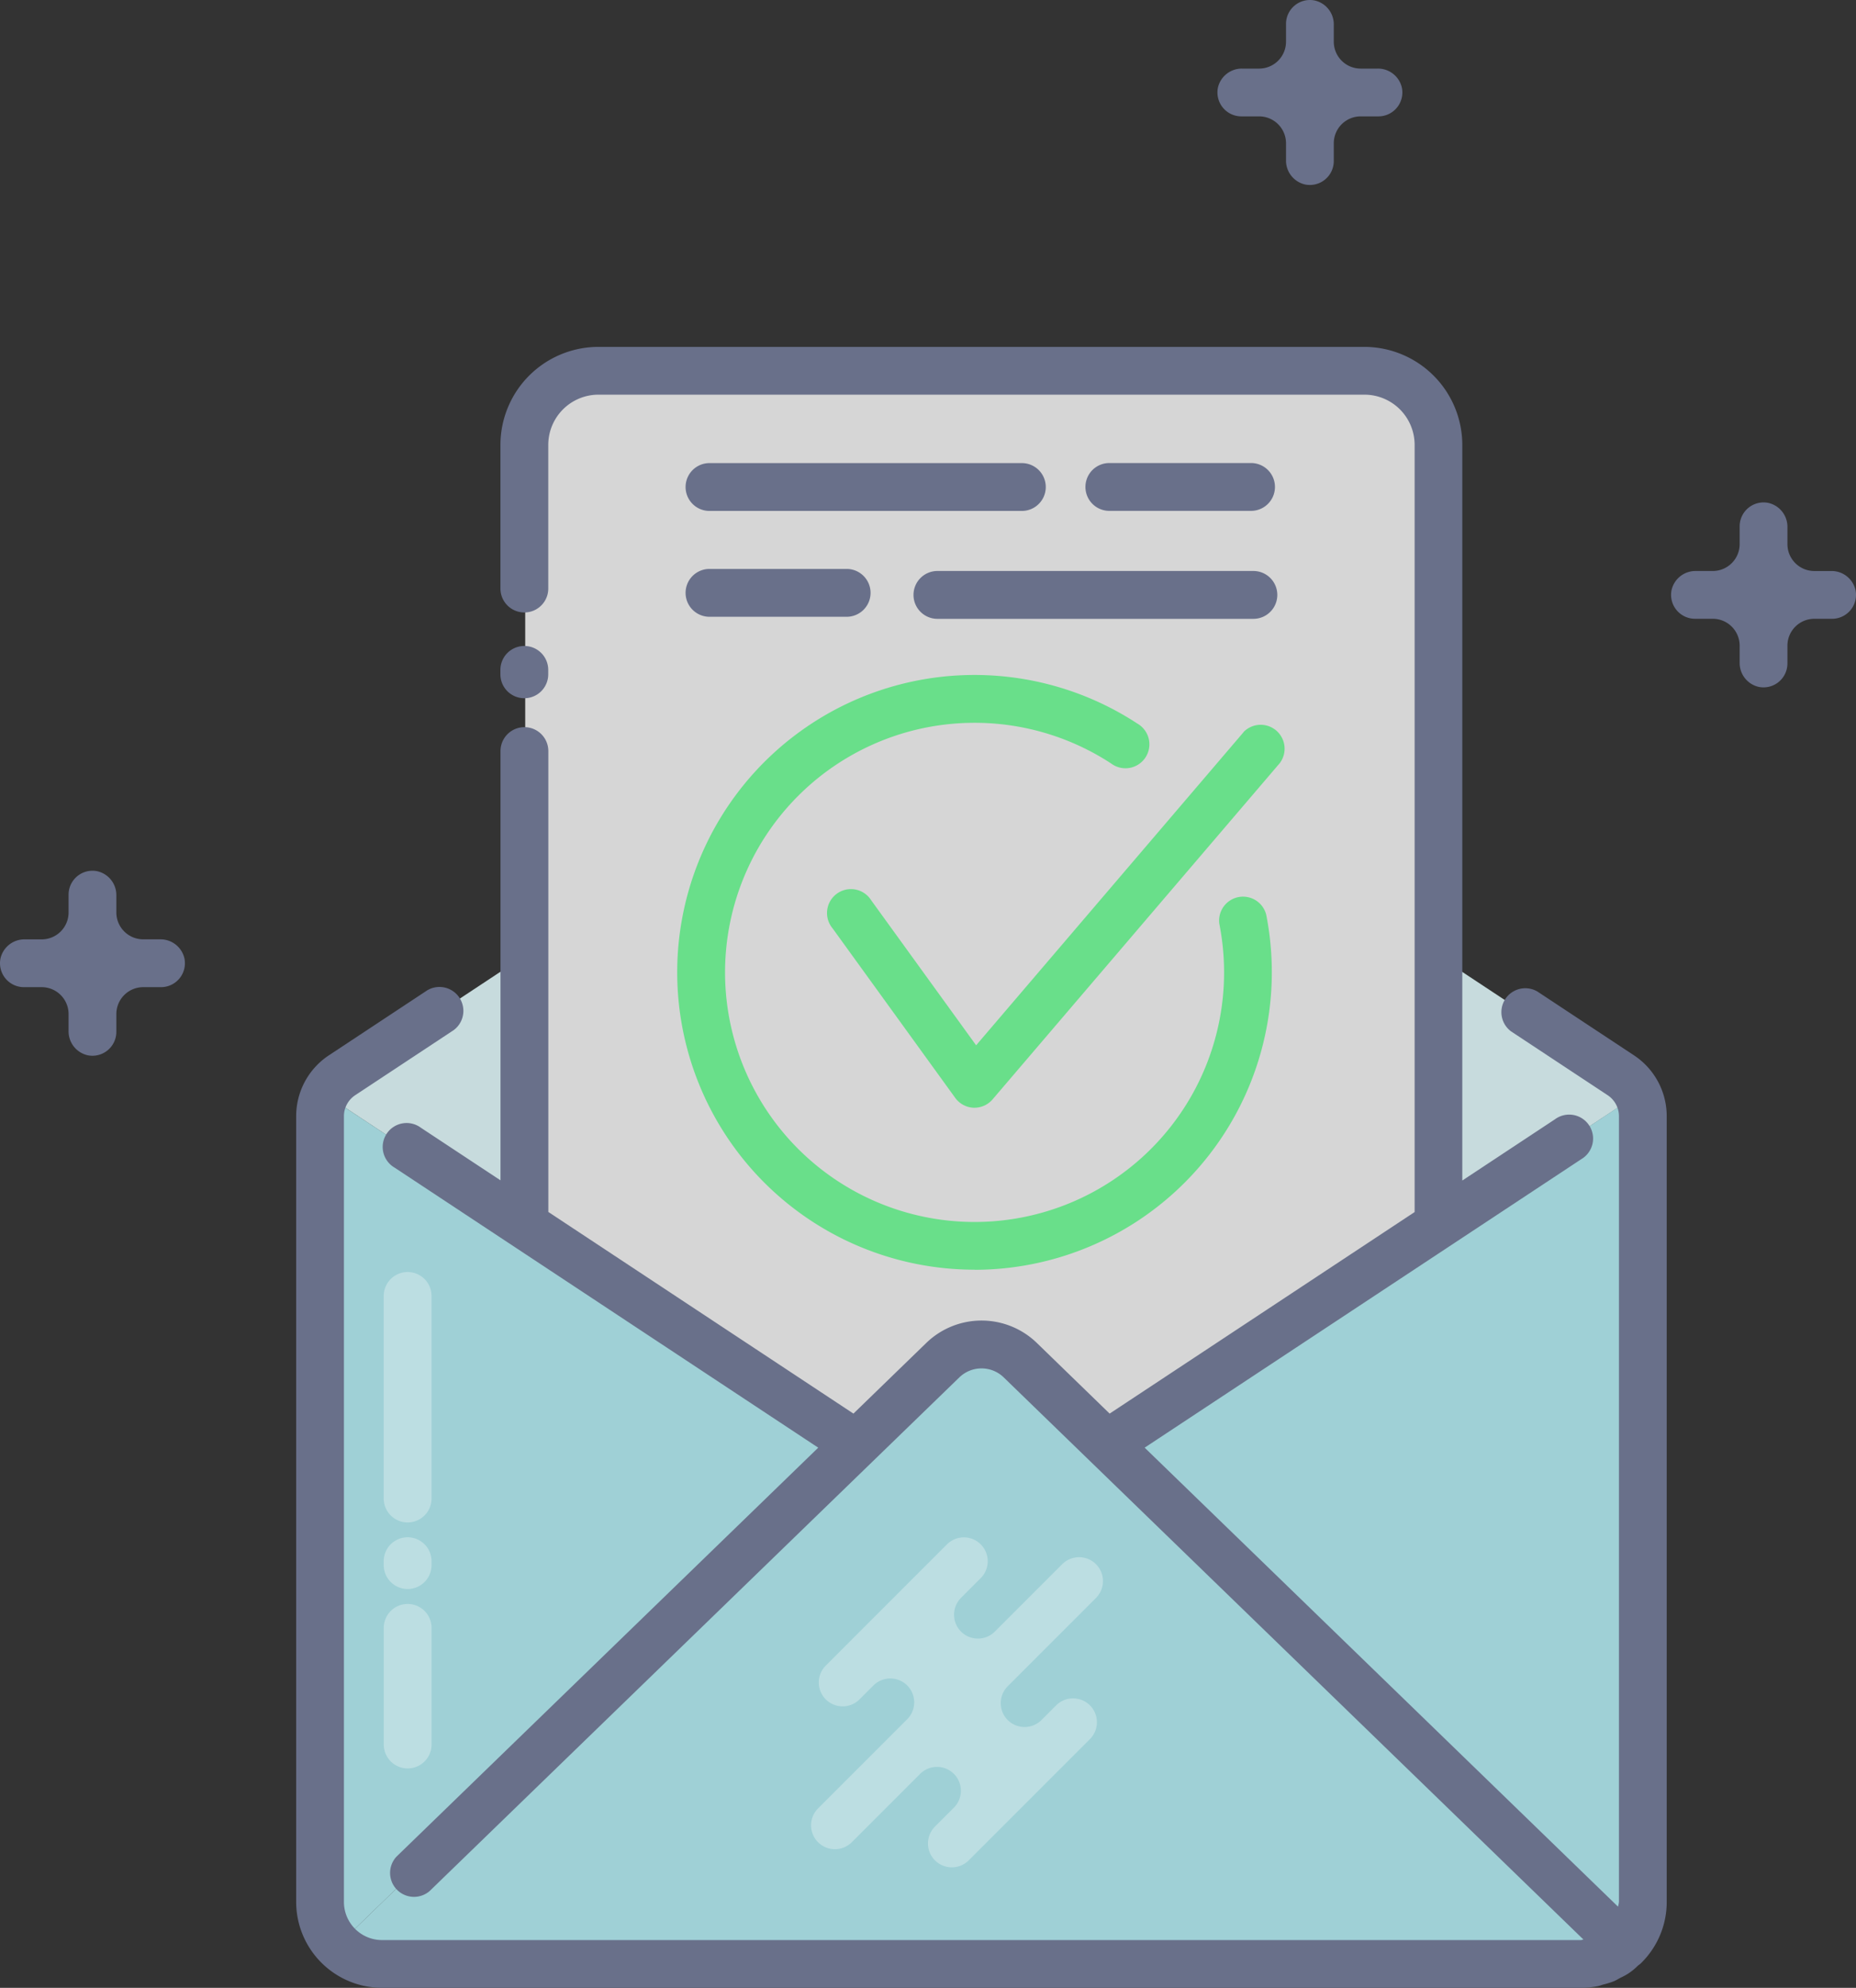 <svg xmlns="http://www.w3.org/2000/svg" width="131.913" height="141.243" viewBox="0 0 131.913 141.243">
  <rect x="0" y="0" width="131.913" height="141.243" fill="#333333" stroke="none"/>
  <g id="email_verified" transform="translate(-77.67 -61.462)">
    <path id="Path_2138" data-name="Path 2138" d="M270.709,189.69a6.892,6.892,0,0,1,1.31,1.251l-13.972,9.231-.192-18.973Z" transform="translate(-77.887 -51.757)" fill="#e0f8fa" opacity="0.85"/>
    <path id="Path_2139" data-name="Path 2139" d="M148.627,107.985h54.441a5.2,5.2,0,0,1,5.2,5.2v55.388l-23.5,15.526-6.1-5.908a4.028,4.028,0,0,0-5.636,0l-6.1,5.908-23.507-15.53V113.181A5.2,5.2,0,0,1,148.627,107.985Z" transform="translate(-28.426 -20.11)" fill="#fff" opacity="0.8"/>
    <path id="Path_2140" data-name="Path 2140" d="M119.636,189.667l12.845-8.486-.1,19.03-13.965-9.226A4.07,4.07,0,0,1,119.636,189.667Z" transform="translate(-17.614 -51.749)" fill="#e0f8fa" opacity="0.85"/>
    <path id="Path_2141" data-name="Path 2141" d="M117.853,255.839V200.012a3.418,3.418,0,0,1,.364-1.511l37.566,24.815L119.1,258.875A4.32,4.32,0,0,1,117.853,255.839Z" transform="translate(-17.369 -59.236)" fill="#b2ebf2" opacity="0.85"/>
    <path id="Path_2142" data-name="Path 2142" d="M123.145,273.726a4.337,4.337,0,0,1-.851-.086c-.1-.02-.192-.059-.289-.085a4.305,4.305,0,0,1-.511-.159c-.115-.048-.222-.115-.333-.173a4.47,4.47,0,0,1-.394-.214,4.414,4.414,0,0,1-.371-.293,3,3,0,0,1-.332-.3l36.729-35.6c.1.1.11.1.116.087s0-.005,0-.008l6.121-5.933a3.894,3.894,0,0,1,5.445,0l42.872,41.56c-.075.072-.161.132-.241.2a4.315,4.315,0,0,1-.371.293,4.255,4.255,0,0,1-.394.214c-.111.058-.217.125-.333.173a4.407,4.407,0,0,1-.511.159c-.1.027-.19.065-.289.085a4.332,4.332,0,0,1-.851.086H123.145Z" transform="translate(-18.325 -72.787)" fill="#b2ebf2" opacity="0.85"/>
    <path id="Path_2143" data-name="Path 2143" d="M254.337,255.839a4.318,4.318,0,0,1-1.247,3.036l-36.683-35.559L253.972,198.5a3.407,3.407,0,0,1,.365,1.512v55.827Z" transform="translate(-59.97 -59.236)" fill="#b2ebf2" opacity="0.85"/>
    <path id="Path_2144" data-name="Path 2144" d="M179.7,275.52h0a1.7,1.7,0,0,0,2.4,0l4.856-4.856a1.7,1.7,0,0,1,2.4,0h0a1.7,1.7,0,0,1,0,2.4l-1.346,1.346a1.7,1.7,0,0,0,0,2.4h0a1.7,1.7,0,0,0,2.4,0l8.615-8.615a1.7,1.7,0,0,0,0-2.4h0a1.7,1.7,0,0,0-2.4,0l-1.044,1.044a1.7,1.7,0,0,1-2.4,0h0a1.7,1.7,0,0,1,0-2.4l6.274-6.274a1.7,1.7,0,0,0,0-2.4h0a1.7,1.7,0,0,0-2.4,0l-4.791,4.791a1.7,1.7,0,0,1-2.4,0h0a1.7,1.7,0,0,1,0-2.4l1.4-1.4a1.7,1.7,0,0,0,0-2.4h0a1.7,1.7,0,0,0-2.4,0l-8.615,8.615a1.7,1.7,0,0,0,0,2.4h0a1.7,1.7,0,0,0,2.4,0l.989-.989a1.7,1.7,0,0,1,2.4,0h0a1.7,1.7,0,0,1,0,2.4L179.7,273.12A1.7,1.7,0,0,0,179.7,275.52Z" transform="translate(-43.889 -83.164)" fill="#fff" opacity="0.3"/>
    <g id="Group_224" data-name="Group 224" transform="translate(98.719 86.109)">
      <path id="Path_2145" data-name="Path 2145" d="M187.4,119.418H165.2a1.7,1.7,0,0,0,0,3.4H187.4a1.7,1.7,0,1,0,0-3.4Z" transform="translate(-135.822 -111.161)" fill="#69708a"/>
      <path id="Path_2146" data-name="Path 2146" d="M225.323,122.812a1.7,1.7,0,0,0,0-3.4H215.253a1.7,1.7,0,0,0,0,3.4Z" transform="translate(-157.456 -111.16)" fill="#69708a"/>
      <path id="Path_2147" data-name="Path 2147" d="M192.027,134.621a1.7,1.7,0,0,0,1.7,1.7h22.457a1.7,1.7,0,0,0,0-3.4H193.725A1.7,1.7,0,0,0,192.027,134.621Z" transform="translate(-148.15 -116.998)" fill="#69708a"/>
      <path id="Path_2148" data-name="Path 2148" d="M165.2,136.066h9.747a1.7,1.7,0,0,0,0-3.4H165.2a1.7,1.7,0,0,0,0,3.4Z" transform="translate(-135.822 -116.889)" fill="#69708a"/>
      <path id="Path_2149" data-name="Path 2149" d="M142.014,146.021a1.7,1.7,0,0,0,1.7-1.7v-.313a1.7,1.7,0,0,0-3.4,0v.313A1.7,1.7,0,0,0,142.014,146.021Z" transform="translate(-125.798 -121.057)" fill="#69708a"/>
      <path id="Path_2150" data-name="Path 2150" d="M207.265,221.348c.134-.027.257-.081.387-.116a6.007,6.007,0,0,0,.75-.233c.168-.07.319-.17.479-.254a3.978,3.978,0,0,0,1.2-.828c.082-.073.175-.129.254-.207l.005-.007a6.08,6.08,0,0,0,1.815-4.334V159.542a5.179,5.179,0,0,0-2.329-4.332l-6.864-4.534a1.7,1.7,0,0,0-1.872,2.832l6.864,4.534a1.793,1.793,0,0,1,.806,1.5v55.827a2.467,2.467,0,0,1-.067.33l-33.643-32.612,31.036-20.5a1.7,1.7,0,1,0-1.872-2.833l-6.588,4.353V111.835a6.97,6.97,0,0,0-6.962-6.961H136.225a6.97,6.97,0,0,0-6.962,6.961v10.209a1.7,1.7,0,1,0,3.4,0V111.835a3.57,3.57,0,0,1,3.567-3.566h54.441a3.57,3.57,0,0,1,3.567,3.566v54.511l-21.677,14.321-5.153-5a5.647,5.647,0,0,0-7.9,0l-5.156,5-21.685-14.327V133.593a1.7,1.7,0,0,0-3.4,0v30.5l-5.658-3.737a1.7,1.7,0,1,0-1.872,2.832l30.113,19.9-29.975,29.058a1.7,1.7,0,0,0,2.361,2.44l37.631-36.48a2.265,2.265,0,0,1,3.178,0l41.193,39.932c-.062,0-.115.036-.178.036H120.847a2.711,2.711,0,0,1-2.708-2.708V159.541a1.794,1.794,0,0,1,.806-1.5l6.992-4.619a1.7,1.7,0,0,0-1.872-2.833l-6.991,4.619a5.181,5.181,0,0,0-2.329,4.332v55.827a6.109,6.109,0,0,0,6.1,6.1h85.213A6.121,6.121,0,0,0,207.265,221.348Z" transform="translate(-114.744 -104.874)" fill="#69708a"/>
      <path id="Path_2151" data-name="Path 2151" d="M183.584,188.2a21.145,21.145,0,0,0,20.73-25.228,1.7,1.7,0,0,0-3.331.658,17.734,17.734,0,1,1-7.686-11.4,1.7,1.7,0,1,0,1.862-2.838,21.128,21.128,0,1,0-11.575,38.8Z" transform="translate(-135.368 -122.625)" fill="#69df8a"/>
      <path id="Path_2152" data-name="Path 2152" d="M210.86,152.635l-19.009,22.251-7.456-10.3a1.7,1.7,0,1,0-2.748,1.989l8.718,12.047a1.7,1.7,0,0,0,1.3.7h.069a1.7,1.7,0,0,0,1.292-.6l20.412-23.892a1.7,1.7,0,0,0-2.583-2.2Z" transform="translate(-143.523 -125.262)" fill="#69df8a"/>
      <path id="Path_2153" data-name="Path 2153" d="M129.108,222.357a1.7,1.7,0,0,0-3.4,0V236.75a1.7,1.7,0,1,0,3.4,0Z" transform="translate(-119.485 -154.923)" fill="#fff" opacity="0.3"/>
      <path id="Path_2154" data-name="Path 2154" d="M129.108,255.554a1.7,1.7,0,1,0-3.4,0v.276a1.7,1.7,0,0,0,3.4,0Z" transform="translate(-119.485 -169.273)" fill="#fff" opacity="0.3"/>
      <path id="Path_2155" data-name="Path 2155" d="M127.411,262.2a1.7,1.7,0,0,0-1.7,1.7v8.286a1.7,1.7,0,1,0,3.4,0V263.9A1.7,1.7,0,0,0,127.411,262.2Z" transform="translate(-119.485 -172.882)" fill="#fff" opacity="0.3"/>
    </g>
    <path id="Path_2156" data-name="Path 2156" d="M298.25,129.213h-1.2a1.912,1.912,0,0,1-1.912-1.912v-1.2a1.74,1.74,0,0,0-1.362-1.729,1.7,1.7,0,0,0-2.033,1.665V127.3a1.912,1.912,0,0,1-1.912,1.912h-1.2a1.74,1.74,0,0,0-1.729,1.362,1.7,1.7,0,0,0,1.665,2.033h1.264a1.912,1.912,0,0,1,1.912,1.912v1.2a1.74,1.74,0,0,0,1.362,1.729,1.7,1.7,0,0,0,2.033-1.665V134.52a1.912,1.912,0,0,1,1.912-1.912h1.264a1.7,1.7,0,0,0,1.665-2.033A1.741,1.741,0,0,0,298.25,129.213Z" transform="translate(-90.429 -27.179)" fill="#69708a"/>
    <path id="Path_2157" data-name="Path 2157" d="M241.459,66.336h-1.2a1.912,1.912,0,0,1-1.912-1.912v-1.2a1.74,1.74,0,0,0-1.362-1.729,1.7,1.7,0,0,0-2.033,1.665v1.264a1.912,1.912,0,0,1-1.912,1.912h-1.2a1.74,1.74,0,0,0-1.729,1.362,1.7,1.7,0,0,0,1.665,2.033h1.264a1.912,1.912,0,0,1,1.912,1.912v1.2a1.74,1.74,0,0,0,1.362,1.729,1.7,1.7,0,0,0,2.033-1.665V71.643a1.912,1.912,0,0,1,1.912-1.912h1.264a1.7,1.7,0,0,0,1.665-2.033A1.74,1.74,0,0,0,241.459,66.336Z" transform="translate(-65.88 0)" fill="#69708a"/>
    <path id="Path_2158" data-name="Path 2158" d="M89.051,175.309h-1.2a1.912,1.912,0,0,1-1.912-1.912v-1.2a1.74,1.74,0,0,0-1.362-1.729,1.7,1.7,0,0,0-2.033,1.665V173.4a1.912,1.912,0,0,1-1.912,1.912h-1.2a1.74,1.74,0,0,0-1.729,1.362,1.7,1.7,0,0,0,1.665,2.033h1.264a1.912,1.912,0,0,1,1.912,1.912v1.2a1.74,1.74,0,0,0,1.362,1.729,1.7,1.7,0,0,0,2.033-1.665v-1.264a1.912,1.912,0,0,1,1.912-1.912h1.264a1.7,1.7,0,0,0,1.665-2.033A1.741,1.741,0,0,0,89.051,175.309Z" transform="translate(0 -47.105)" fill="#69708a"/>
  </g>
</svg>
